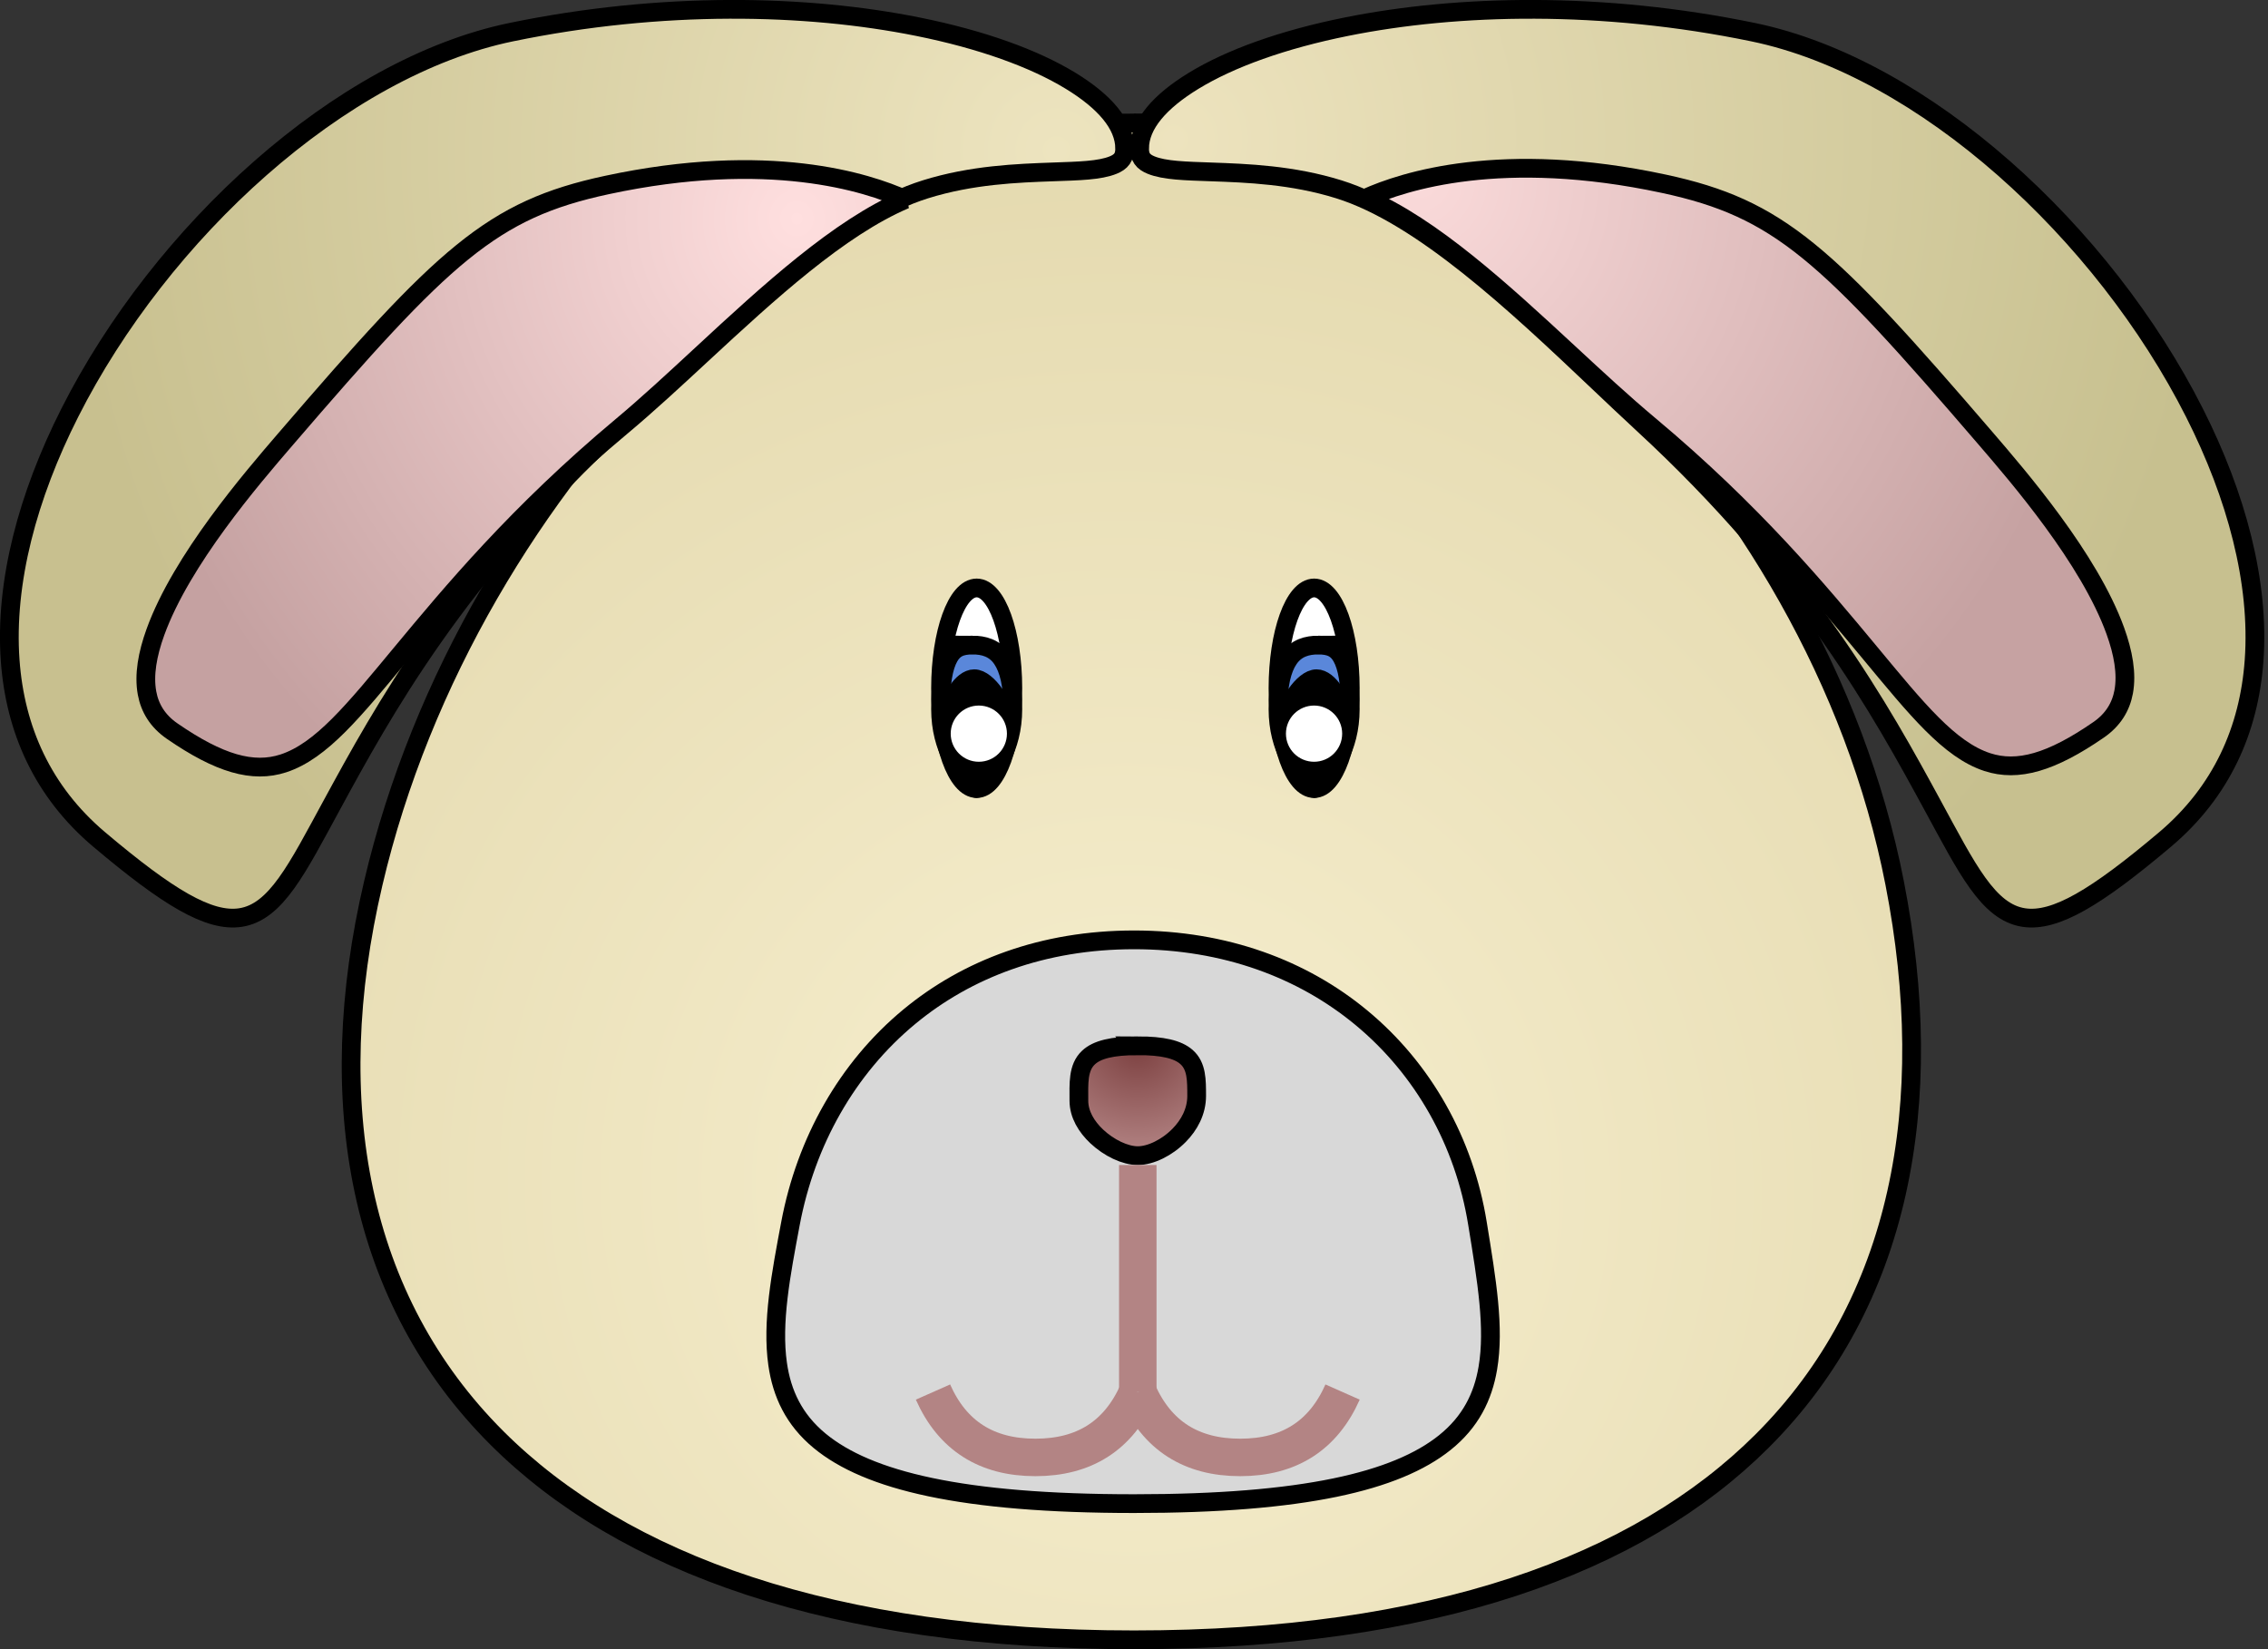 <svg version="1.1" viewBox="0 0 121 88" xmlns="http://www.w3.org/2000/svg">
    <rect x="0" y="0" width="121" height="88" fill="#333333" stroke="none"/>
    <title>Group 2</title>
    <defs>
        <radialGradient id="f" cy="69.97%" r="77.609%" gradientTransform="translate(.5 .7) scale(.973 1) rotate(22.764) translate(-.5 -.7)">
            <stop stop-color="#F7EFCF" offset="0"/>
            <stop stop-color="#E2D7AB" offset="1"/>
            <stop stop-color="#C2BA99" offset="1"/>
        </radialGradient>
        <radialGradient id="e" cx="3.297%" cy="14.39%" r="113.5%" gradientTransform="translate(.033 .144) scale(.818 1) rotate(20.286) translate(-.033 -.144)">
            <stop stop-color="#EDE3BE" offset="0"/>
            <stop stop-color="#C7C08F" offset="1"/>
        </radialGradient>
        <radialGradient id="d" cx="5.758%" cy="16.511%" r="109.02%" gradientTransform="translate(.058 .165) scale(.818 1) rotate(31.165) translate(-.058 -.165)">
            <stop stop-color="#EDE4BF" offset="0"/>
            <stop stop-color="#C8C08F" offset="1"/>
        </radialGradient>
        <radialGradient id="c" cx="14.167%" cy="11.107%" r="115.49%" gradientTransform="translate(.142 .111) scale(.779 1) rotate(39.745) translate(-.142 -.111)">
            <stop stop-color="#FFDFDF" offset="0"/>
            <stop stop-color="#C5A1A1" offset="1"/>
        </radialGradient>
        <radialGradient id="b" cx="7.202%" cy="5.011%" r="115.82%" gradientTransform="translate(.072 .05) scale(.779 1) rotate(36.778) translate(-.072 -.05)">
            <stop stop-color="#FADADA" offset="0"/>
            <stop stop-color="#C6A2A2" offset="1"/>
        </radialGradient>
        <radialGradient id="a" cy="0%" r="100%" gradientTransform="translate(.5) scale(.942 1) rotate(90) translate(-.5)">
            <stop stop-color="#7C4040" offset="0"/>
            <stop stop-color="#B38484" offset="1"/>
        </radialGradient>
    </defs>
    <g fill="none" fill-rule="evenodd">
        <g transform="translate(-6 -23)">
            <g transform="translate(6 23)">
                <path id="Oval" d="m60.5 6.555c-7.938 0-17.003 4.787-24.665 12.43-7.321 7.303-13.363 17.225-15.924 28.157-2.737 11.685-0.781 22.225 6.606 29.594 6.719 6.702 17.892 10.765 33.982 10.765 15.956 0 26.882-3.996 33.502-10.599 7.4-7.381 9.379-17.998 7.082-29.777-2.103-10.786-8.008-20.588-15.296-27.859-7.826-7.806-17.253-12.71-25.288-12.71z" fill="url(#f)" stroke="#000"/>
                <path id="Oval" d="m60.798 7.929c0 0.219 0.041 0.398 0.139 0.539 0.107 0.155 0.273 0.258 0.477 0.341 0.717 0.292 1.834 0.315 3.187 0.363 1.947 0.069 4.357 0.159 6.83 0.931 4.426 1.382 9.444 6.107 13.817 10.255 0.831 0.788 1.639 1.554 2.414 2.27 8.783 8.105 12.759 15.409 15.428 20.315 1.86 3.419 2.984 5.731 4.884 6.018 1.675 0.253 3.871-1.072 7.539-4.171 3.021-2.553 4.48-5.877 4.744-9.542 0.301-4.177-0.939-8.79-3.184-13.23-4.851-9.597-14.405-18.416-23.553-20.304-8.038-1.659-15.744-1.486-21.688-0.29-3.387 0.681-6.198 1.693-8.157 2.891-1.777 1.087-2.877 2.314-2.877 3.613z" fill="url(#e)" stroke="#000"/>
                <path transform="translate(30.251 24.746) scale(-1 1) translate(-30.251 -24.746)" d="m0.5 7.929c0 0.219 0.041 0.398 0.139 0.539 0.107 0.155 0.273 0.258 0.477 0.341 0.717 0.292 1.834 0.315 3.187 0.363 1.947 0.069 4.357 0.159 6.83 0.931 4.426 1.382 9.444 6.107 13.817 10.255 0.831 0.788 1.639 1.554 2.414 2.27 8.783 8.105 12.759 15.409 15.428 20.315 1.86 3.419 2.984 5.731 4.884 6.018 1.675 0.253 3.871-1.072 7.539-4.171 3.021-2.553 4.48-5.877 4.744-9.542 0.301-4.177-0.939-8.79-3.184-13.23-4.851-9.597-14.405-18.416-23.553-20.304-8.038-1.659-15.744-1.486-21.688-0.29-3.387 0.681-6.198 1.693-8.157 2.891-1.777 1.087-2.877 2.314-2.877 3.613z" fill="url(#d)" stroke="#000"/>
                <path transform="translate(28.398 24.988) scale(-1 1) translate(-28.398 -24.988)" d="m8.502 10.645c3.529 1.504 7.271 4.945 10.851 8.262 1.465 1.357 2.903 2.691 4.29 3.85 5.528 4.622 9.063 8.879 11.763 12.132 2.508 3.022 4.247 5.182 6.268 5.844 1.629 0.533 3.421 0.015 5.939-1.722 0.772-0.532 1.19-1.226 1.338-2.026 0.179-0.973-0.024-2.086-0.444-3.25-1.393-3.862-5.169-8.236-6.917-10.269-8.492-9.881-11.01-12.272-17.168-13.593-8.629-1.852-13.901-0.144-15.919 0.772z" fill="url(#c)" stroke="#000"/>
                <path d="m72.851 10.578c3.529 1.504 7.271 4.945 10.851 8.262 1.465 1.357 2.903 2.691 4.29 3.85 5.528 4.622 9.063 8.879 11.763 12.132 2.508 3.022 4.247 5.182 6.268 5.844 1.629 0.533 3.421 0.015 5.939-1.722 0.772-0.532 1.19-1.226 1.338-2.026 0.179-0.973-0.024-2.086-0.444-3.25-1.393-3.862-5.169-8.236-6.917-10.269-8.492-9.881-11.01-12.272-17.168-13.593-8.629-1.852-13.901-0.144-15.919 0.772z" fill="url(#b)" stroke="#000"/>
                <path id="Oval" d="m60.5 50.151c-4.848 0-8.899 1.55-11.974 4.09-3.344 2.762-5.533 6.689-6.353 11.044-0.513 2.728-1.002 5.288-0.685 7.503 0.225 1.571 0.868 2.961 2.24 4.093 2.576 2.127 7.589 3.353 16.772 3.353 9.041 0 14-1.188 16.582-3.256 1.372-1.099 2.038-2.447 2.296-3.975 0.365-2.156-0.054-4.653-0.555-7.73-0.701-4.324-2.872-8.226-6.209-10.982-3.111-2.57-7.234-4.14-12.115-4.14z" fill="#D8D8D8" stroke="#000"/>
                <path id="Oval" d="m60.702 55.803c-1.373 0-2.182 0.206-2.631 0.629-0.577 0.543-0.511 1.395-0.511 2.302 0 0.735 0.411 1.396 0.95 1.904 0.655 0.617 1.518 1.028 2.192 1.028 0.679 0 1.551-0.419 2.205-1.083 0.538-0.546 0.937-1.271 0.936-2.111-0.003-0.821 0.013-1.587-0.549-2.076-0.458-0.399-1.26-0.594-2.593-0.594z" fill="url(#a)" stroke="#000"/>
                <line x1="60.702" x2="60.702" y1="62.165" y2="74.28" stroke="#B38484" stroke-width="2"/>
                <path d="m60.702 74.28c1.031 2.326 2.852 3.489 5.463 3.489 2.611 0 4.432-1.163 5.463-3.489" stroke="#B38484" stroke-width="2"/>
                <path transform="translate(55.239 76.024) scale(-1 1) translate(-55.239 -76.024)" d="m49.776 74.28c1.031 2.326 2.852 3.489 5.463 3.489 2.611 0 4.432-1.163 5.463-3.489" stroke="#B38484" stroke-width="2"/>
                <g transform="translate(67.682 30.873)">
                    <ellipse id="g" cx="2.428" cy="5.853" rx="1.928" ry="5.353" fill="#fff" stroke="#000"/>
                    <path id="i" d="m2.647 3.548c-0.585 0-1.175 0.149-1.575 0.742-0.364 0.538-0.572 1.389-0.572 2.678 0 1.06 0.255 1.918 0.596 2.584 0.231 0.451 0.501 0.813 0.754 1.087 0.276 0.3 0.515 0.567 0.578 0.567 0.062 0 0.301-0.268 0.578-0.567 0.253-0.274 0.523-0.636 0.754-1.087 0.341-0.665 0.596-1.524 0.596-2.584 0-1.369-0.148-2.249-0.454-2.791-0.127-0.225-0.28-0.379-0.464-0.475-0.229-0.12-0.497-0.154-0.791-0.154z" fill="#5A87DA" stroke="#000"/>
                    <path id="Oval" d="m2.557 5.344c-0.354 0-0.766 0.362-1.088 0.825-0.327 0.469-0.564 1.087-0.564 1.764 0 0.761 0.26 1.6 0.613 2.256 0.178 0.332 0.38 0.617 1.218 0.809 0.207-0.209 0.408-0.513 0.587-0.863 0.361-0.71 0.629-1.612 0.629-2.391 0-0.689-0.19-1.283-0.475-1.718-0.257-0.393-0.589-0.682-0.92-0.682z" fill="#000" stroke="#000"/>
                    <ellipse id="Oval" cx="2.424" cy="8.275" rx="1" ry="1" fill="#fff" stroke="#fff"/>
                </g>
                <g transform="translate(52.035 36.873) scale(-1 1) translate(-2.5 -6)">
                    <ellipse cx="2.428" cy="5.853" rx="1.928" ry="5.353" fill="#fff" stroke="#000"/>
                    <path d="m2.647 3.548c-0.585 0-1.175 0.149-1.575 0.742-0.364 0.538-0.572 1.389-0.572 2.678 0 1.06 0.255 1.918 0.596 2.584 0.231 0.451 0.501 0.813 0.754 1.087 0.276 0.3 0.515 0.567 0.578 0.567 0.062 0 0.301-0.268 0.578-0.567 0.253-0.274 0.523-0.636 0.754-1.087 0.341-0.665 0.596-1.524 0.596-2.584 0-1.369-0.148-2.249-0.454-2.791-0.127-0.225-0.28-0.379-0.464-0.475-0.229-0.12-0.497-0.154-0.791-0.154z" fill="#5A87DA" stroke="#000"/>
                    <path id="h" d="m2.557 5.344c-0.354 0-0.766 0.362-1.088 0.825-0.327 0.469-0.564 1.087-0.564 1.764 0 0.761 0.26 1.6 0.613 2.256 0.178 0.332 0.38 0.617 1.218 0.809 0.207-0.209 0.408-0.513 0.587-0.863 0.361-0.71 0.629-1.612 0.629-2.391 0-0.689-0.19-1.283-0.475-1.718-0.257-0.393-0.589-0.682-0.92-0.682z" fill="#000" stroke="#000"/>
                    <ellipse cx="2.314" cy="8.275" rx="1" ry="1" fill="#fff" stroke="#fff"/>
                </g>
            </g>
        </g>
    </g>
</svg>
